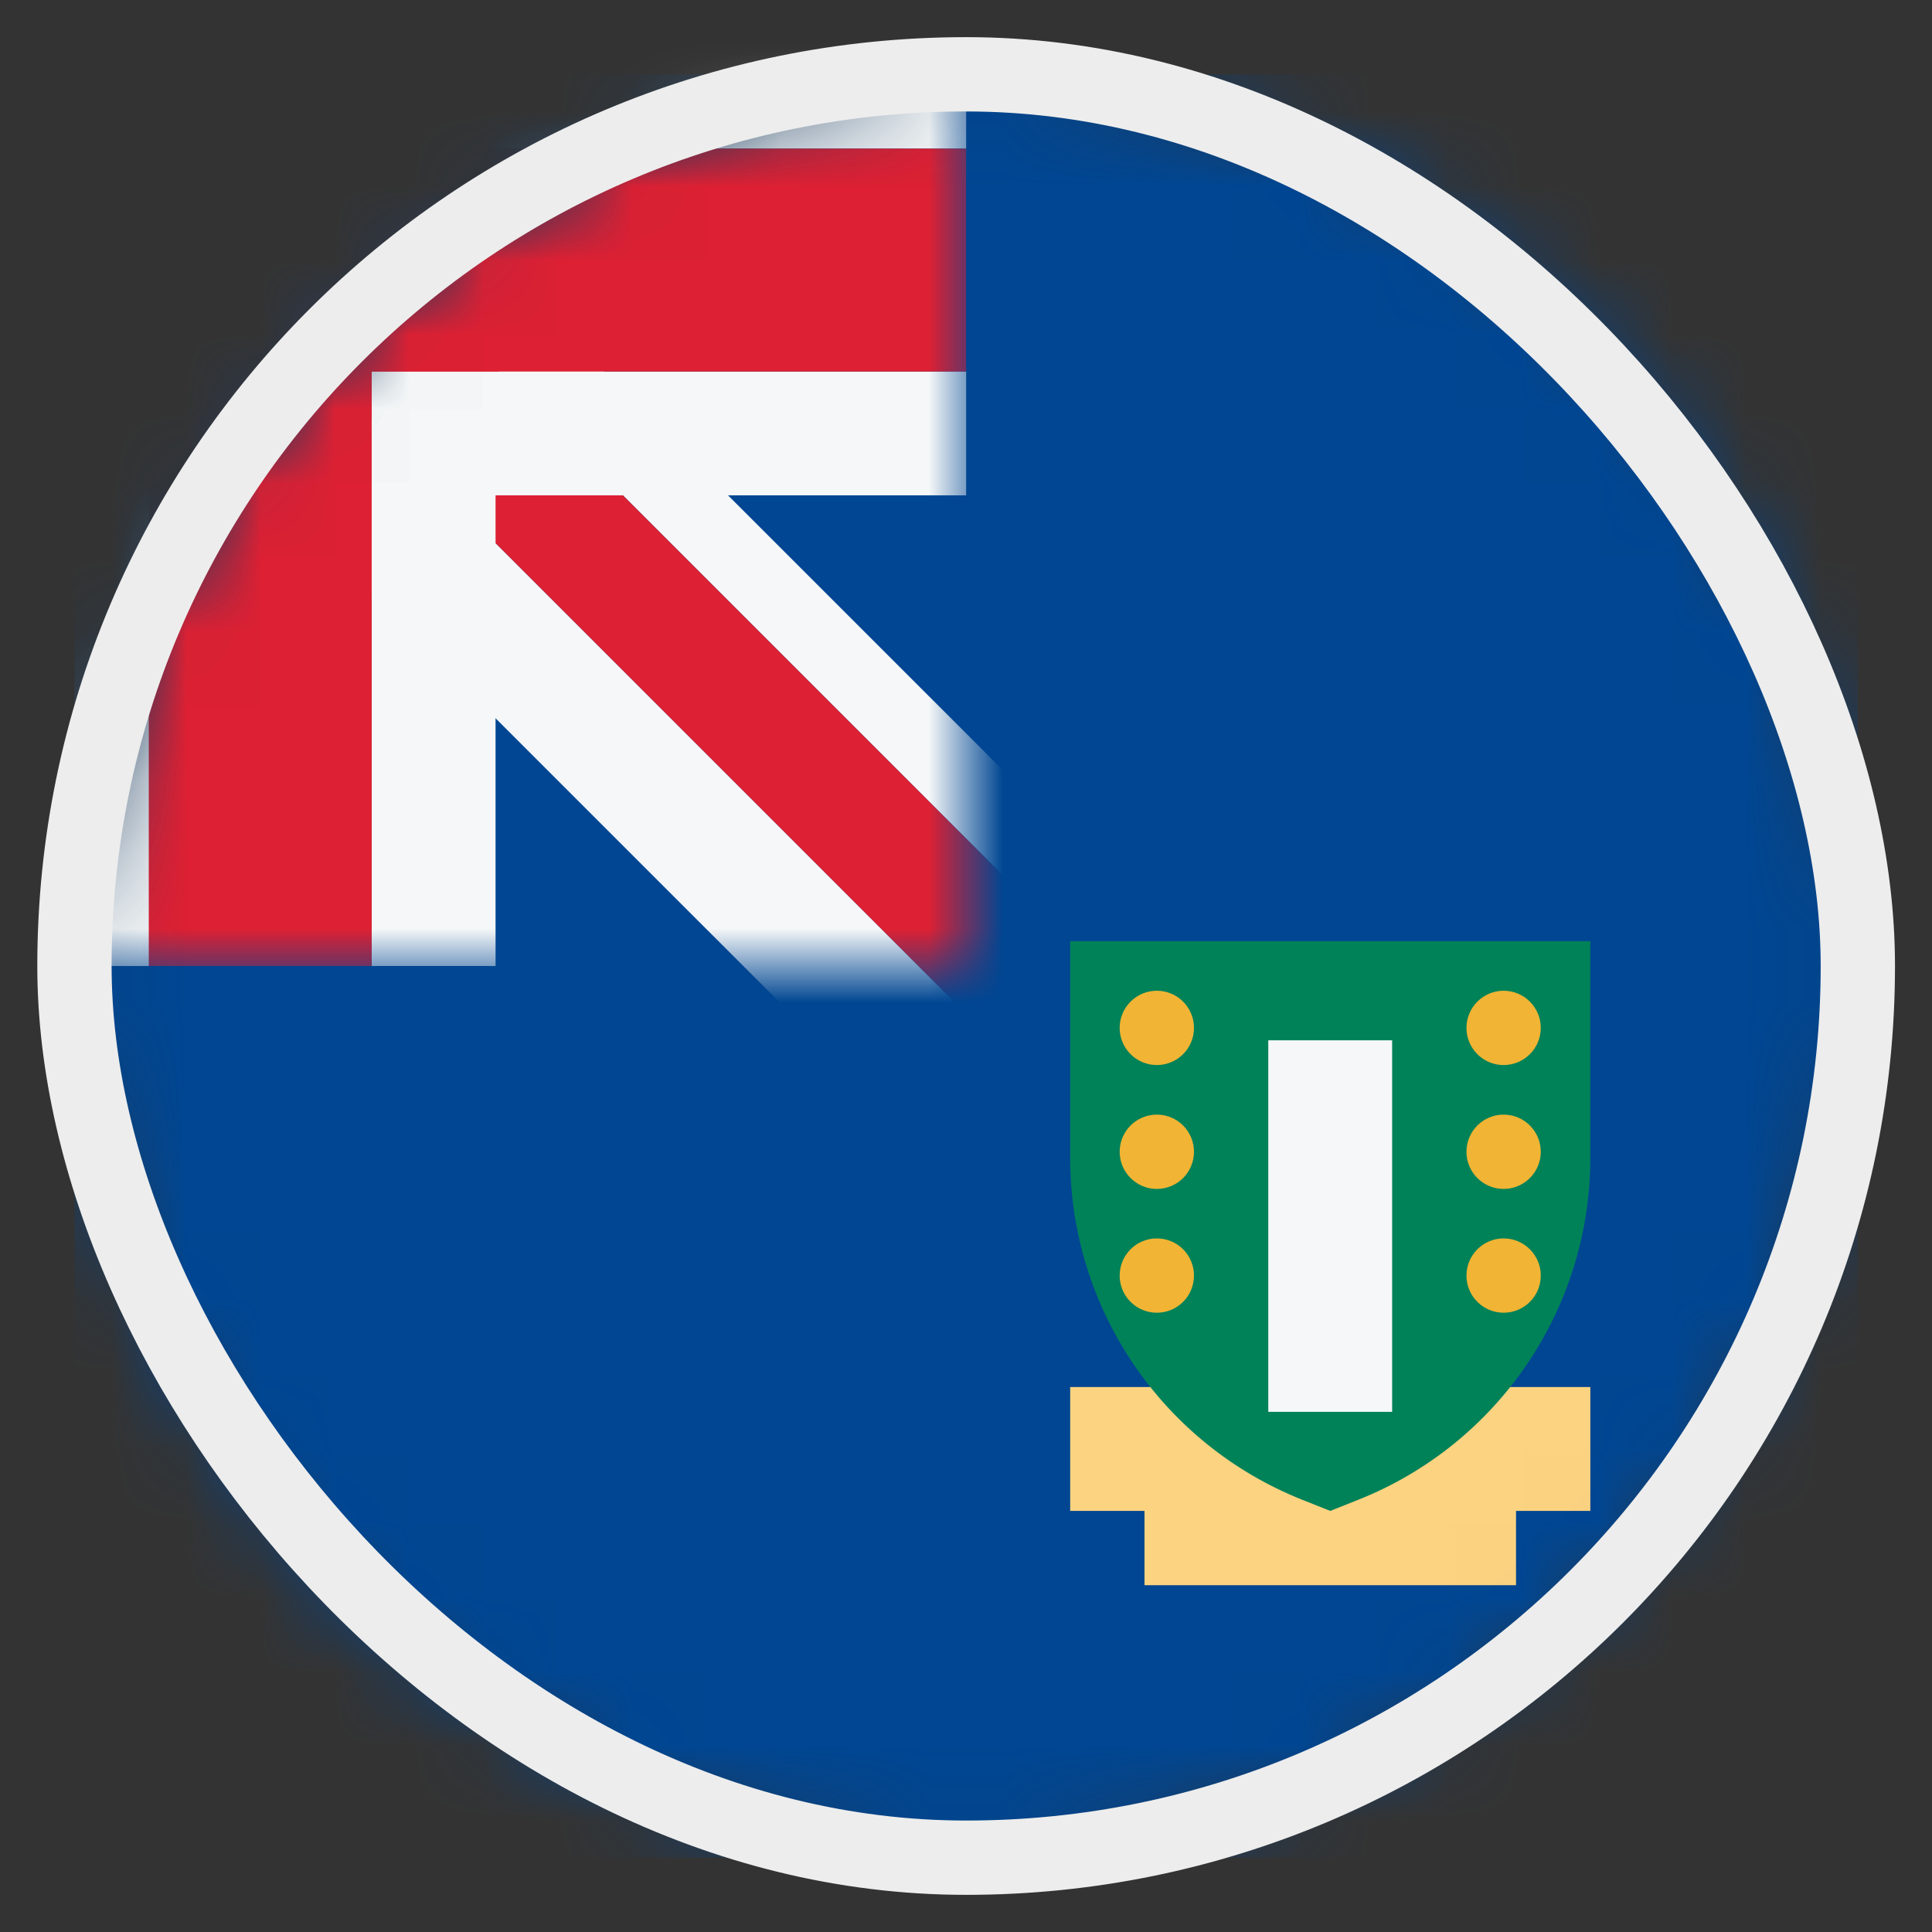 <svg width="26" height="26" viewBox="0 0 26 26" fill="none" xmlns="http://www.w3.org/2000/svg">
<rect x="0" y="0" width="26" height="26" fill="#333333" stroke="none"/>
<mask id="mask0_4812_146423" style="mask-type:alpha" maskUnits="userSpaceOnUse" x="1" y="0" width="25" height="25">
<circle cx="13.002" cy="13" r="12" fill="#D9D9D9"/>
</mask>
<g mask="url(#mask0_4812_146423)">
<rect x="1.002" y="1" width="24" height="24" fill="#004692"/>
<mask id="mask1_4812_146423" style="mask-type:alpha" maskUnits="userSpaceOnUse" x="1" y="0" width="13" height="13">
<path d="M1.002 13V13C1.002 6.372 6.375 1 13.002 1V1L13.002 13L1.002 13Z" fill="#002F6C"/>
</mask>
<g mask="url(#mask1_4812_146423)">
<rect x="1.002" y="1" width="12" height="12" fill="#004692"/>
<path d="M5.175 2.044L4.468 2.751L14.31 12.594L15.018 11.886L5.175 2.044Z" fill="#F5F7F8"/>
<path d="M3.29 3.93L2.111 5.108L11.953 14.95L13.132 13.772L3.29 3.93Z" fill="#F5F7F8"/>
<path d="M3.29 3.93L4.468 2.751L14.31 12.594L13.132 13.772L3.29 3.93Z" fill="#DD2033"/>
<path d="M13.002 5V6.666L6.669 6.666L6.669 13H5.002V5H13.002Z" fill="#F5F7F8"/>
<path d="M13.002 0.333V2L2.669 2L2.669 13H1.002V0.333H13.002Z" fill="#F5F7F8"/>
<path fill-rule="evenodd" clip-rule="evenodd" d="M2.002 13H5.002L5.002 5L13.002 5V2H5.002H2.002L2.002 5L2.002 13Z" fill="#DD2033"/>
</g>
<path d="M21.402 18.666H14.402V20.333H15.402V21.333H20.402V20.333H21.402V18.666Z" fill="#FBD381"/>
<path d="M14.402 12.666H21.402V15.581C21.402 17.609 20.166 19.431 18.282 20.182L17.902 20.333L17.522 20.182C15.639 19.431 14.402 17.609 14.402 15.581V12.666Z" fill="#008259"/>
<rect x="17.068" y="14" width="1.667" height="5" fill="#F5F7F8"/>
<path d="M15.568 14.333C15.845 14.333 16.068 14.109 16.068 13.833C16.068 13.557 15.845 13.333 15.568 13.333C15.292 13.333 15.068 13.557 15.068 13.833C15.068 14.109 15.292 14.333 15.568 14.333Z" fill="#F1B434"/>
<path d="M20.235 14.333C20.511 14.333 20.735 14.109 20.735 13.833C20.735 13.557 20.511 13.333 20.235 13.333C19.959 13.333 19.735 13.557 19.735 13.833C19.735 14.109 19.959 14.333 20.235 14.333Z" fill="#F1B434"/>
<path d="M20.735 15.5C20.735 15.776 20.511 16 20.235 16C19.959 16 19.735 15.776 19.735 15.5C19.735 15.224 19.959 15 20.235 15C20.511 15 20.735 15.224 20.735 15.5Z" fill="#F1B434"/>
<path d="M15.568 16C15.845 16 16.068 15.776 16.068 15.5C16.068 15.224 15.845 15 15.568 15C15.292 15 15.068 15.224 15.068 15.5C15.068 15.776 15.292 16 15.568 16Z" fill="#F1B434"/>
<path d="M20.735 17.166C20.735 17.443 20.511 17.666 20.235 17.666C19.959 17.666 19.735 17.443 19.735 17.166C19.735 16.89 19.959 16.666 20.235 16.666C20.511 16.666 20.735 16.89 20.735 17.166Z" fill="#F1B434"/>
<path d="M15.568 17.666C15.845 17.666 16.068 17.443 16.068 17.166C16.068 16.89 15.845 16.666 15.568 16.666C15.292 16.666 15.068 16.89 15.068 17.166C15.068 17.443 15.292 17.666 15.568 17.666Z" fill="#F1B434"/>
</g>
<rect x="1.002" y="1" width="24" height="24" rx="12" stroke="#EDEDED"/>
</svg>
